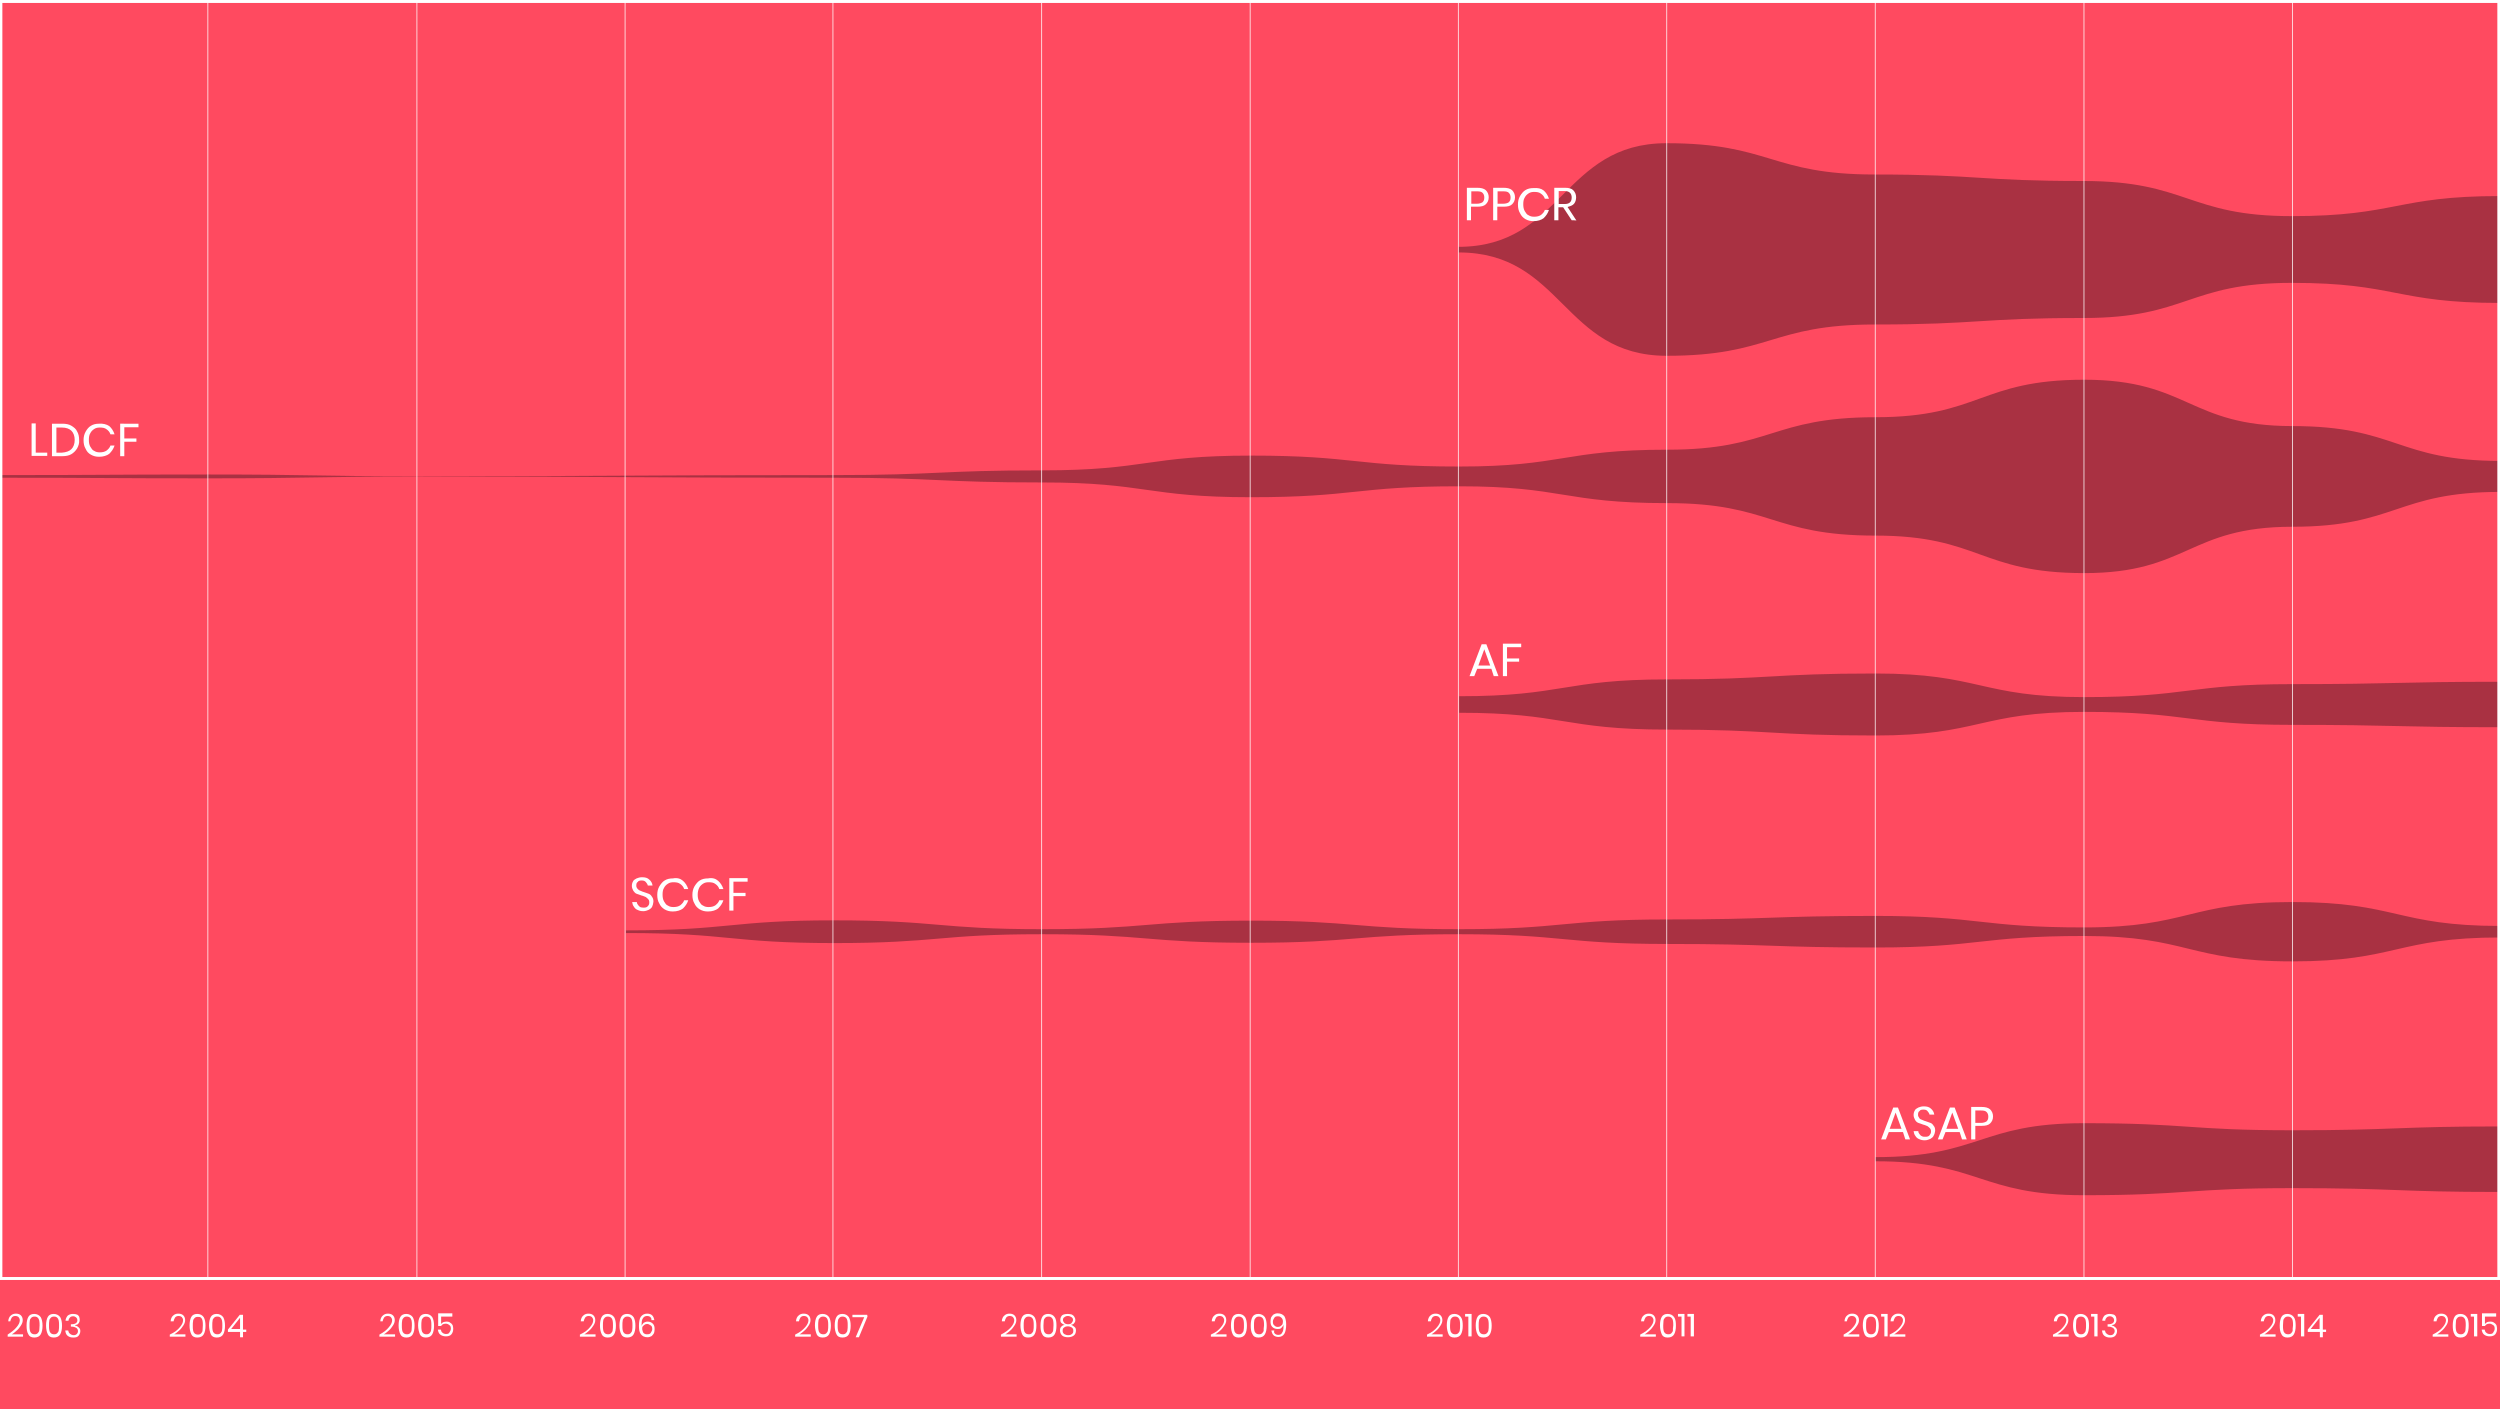 <?xml version="1.0" encoding="utf-8"?>
<!-- Generator: Adobe Illustrator 22.1.0, SVG Export Plug-In . SVG Version: 6.00 Build 0)  -->
<svg version="1.1" id="Livello_1" xmlns="http://www.w3.org/2000/svg" xmlns:xlink="http://www.w3.org/1999/xlink" x="0px" y="0px"
	 viewBox="0 0 846.7 477.2" style="enable-background:new 0 0 846.7 477.2;" xml:space="preserve">
<style type="text/css">
	.st0{fill:#FF4A60;}
	.st1{enable-background:new    ;}
	.st2{fill:#FFFFFF;}
	.st3{fill:#A93142;}
	.st4{fill:none;stroke:#FFFFFF;stroke-width:0.5;}
	.st5{fill:none;stroke:#FFFFFF;stroke-width:0.25;}
</style>
<rect x="-0.2" y="0" class="st0" width="847" height="477.2"/>
<g>
	<g class="st1">
		<path class="st2" d="M5.6,449.5c0.7-0.8,1.1-1.6,1.1-2.3c0-0.5-0.1-0.7-0.4-1.1c-0.2-0.2-0.6-0.4-1.1-0.4c-0.5,0-0.8,0.1-1.2,0.5
			c-0.2,0.4-0.4,0.7-0.5,1.3H2.8c0-0.8,0.4-1.6,0.8-1.9c0.5-0.5,1.1-0.7,1.8-0.7s1.3,0.2,1.7,0.6s0.6,1,0.6,1.6s-0.2,1.2-0.6,1.8
			c-0.4,0.6-0.8,1.2-1.4,1.7c-0.6,0.5-1.1,1-1.7,1.3h3.8v0.8H2.6V452C3.8,451.2,4.9,450.4,5.6,449.5z"/>
		<path class="st2" d="M9,448.9c0-1.2,0.2-2.2,0.6-2.9c0.4-0.7,1.1-1,2-1s1.7,0.4,2.2,1.1c0.4,0.7,0.6,1.7,0.6,2.9
			c0,1.2-0.2,2.2-0.6,2.9c-0.4,0.7-1.1,1.1-2.2,1.1c-1,0-1.7-0.4-2-1.1C9.1,451.1,9,450.1,9,448.9z M13.4,448.9c0-0.6,0-1.1-0.1-1.6
			c-0.1-0.4-0.2-0.7-0.5-1s-0.6-0.4-1.1-0.4c-0.5,0-0.8,0.1-1.1,0.4s-0.5,0.6-0.5,1c-0.1,0.4-0.1,1-0.1,1.6c0,0.6,0,1.2,0.1,1.6
			c0.1,0.5,0.2,0.7,0.5,1c0.2,0.2,0.6,0.4,1.1,0.4c0.5,0,0.8-0.1,1.1-0.4c0.2-0.2,0.5-0.6,0.5-1C13.3,450,13.4,449.5,13.4,448.9z"/>
		<path class="st2" d="M15.6,448.9c0-1.2,0.2-2.2,0.6-2.9c0.4-0.7,1.1-1,2-1s1.7,0.4,2.2,1.1c0.4,0.7,0.6,1.7,0.6,2.9
			c0,1.2-0.2,2.2-0.6,2.9c-0.4,0.7-1.1,1.1-2.2,1.1c-1,0-1.7-0.4-2-1.1C15.8,451.1,15.6,450.1,15.6,448.9z M20,448.9
			c0-0.6,0-1.1-0.1-1.6c-0.1-0.4-0.2-0.7-0.5-1s-0.6-0.4-1.1-0.4s-0.8,0.1-1.1,0.4s-0.5,0.6-0.5,1c-0.1,0.4-0.1,1-0.1,1.6
			c0,0.6,0,1.2,0.1,1.6c0.1,0.5,0.2,0.7,0.5,1c0.2,0.2,0.6,0.4,1.1,0.4s0.8-0.1,1.1-0.4c0.2-0.2,0.5-0.6,0.5-1
			C20,450,20,449.5,20,448.9z"/>
		<path class="st2" d="M26,445.2c0.4,0.1,0.6,0.4,0.8,0.7c0.1,0.4,0.2,0.6,0.2,1.1c0,0.5-0.1,0.8-0.4,1.2c-0.2,0.4-0.7,0.5-1.2,0.6
			v0.1c0.6,0.1,1,0.4,1.3,0.7c0.4,0.4,0.5,0.7,0.5,1.2c0,0.6-0.2,1.1-0.6,1.6c-0.4,0.5-1,0.6-1.8,0.6c-0.8,0-1.4-0.2-1.9-0.6
			s-0.7-1-0.8-1.8h1c0.1,0.5,0.2,0.8,0.6,1.1c0.2,0.2,0.7,0.5,1.2,0.5s0.8-0.1,1.1-0.4s0.4-0.6,0.4-1c0-0.5-0.2-0.8-0.6-1.1
			c-0.4-0.2-0.8-0.4-1.6-0.4H24v-0.8h0.2c1.3,0,2-0.5,2-1.3c0-0.4-0.1-0.7-0.4-1c-0.2-0.2-0.6-0.4-1-0.4c-0.5,0-0.8,0.1-1.1,0.4
			c-0.2,0.2-0.5,0.6-0.5,1.1h-1c0-0.7,0.4-1.3,0.7-1.7c0.5-0.4,1.1-0.6,1.8-0.6C25.3,445,25.8,445.1,26,445.2z"/>
	</g>
	<g class="st1">
		<path class="st2" d="M60.9,449.5c0.7-0.8,1.1-1.6,1.1-2.3c0-0.5-0.1-0.7-0.4-1.1c-0.2-0.2-0.6-0.4-1.1-0.4c-0.5,0-0.8,0.1-1.2,0.5
			c-0.2,0.4-0.4,0.7-0.5,1.3h-1c0-0.8,0.4-1.6,0.8-1.9c0.5-0.5,1.1-0.7,1.8-0.7c0.7,0,1.3,0.2,1.7,0.6c0.4,0.4,0.6,1,0.6,1.6
			s-0.2,1.2-0.6,1.8c-0.4,0.6-0.8,1.2-1.4,1.7c-0.6,0.5-1.1,1-1.7,1.3h3.8v0.8h-5.3V452C59.2,451.2,60.2,450.4,60.9,449.5z"/>
		<path class="st2" d="M64.2,448.9c0-1.2,0.2-2.2,0.6-2.9s1.1-1,2-1c1,0,1.7,0.4,2.2,1.1c0.4,0.7,0.6,1.7,0.6,2.9
			c0,1.2-0.2,2.2-0.6,2.9c-0.4,0.7-1.1,1.1-2.2,1.1c-1,0-1.7-0.4-2-1.1C64.4,451.1,64.2,450.1,64.2,448.9z M68.7,448.9
			c0-0.6,0-1.1-0.1-1.6c-0.1-0.4-0.2-0.7-0.5-1S67.5,446,67,446s-0.8,0.1-1.1,0.4s-0.5,0.6-0.5,1c-0.1,0.4-0.1,1-0.1,1.6
			c0,0.6,0,1.2,0.1,1.6c0.1,0.5,0.2,0.7,0.5,1c0.2,0.2,0.6,0.4,1.1,0.4s0.8-0.1,1.1-0.4c0.2-0.2,0.5-0.6,0.5-1
			C68.6,450,68.7,449.5,68.7,448.9z"/>
		<path class="st2" d="M70.8,448.9c0-1.2,0.2-2.2,0.6-2.9c0.4-0.7,1.1-1,2-1s1.7,0.4,2.2,1.1c0.4,0.7,0.6,1.7,0.6,2.9
			c0,1.2-0.2,2.2-0.6,2.9c-0.4,0.7-1.1,1.1-2.2,1.1c-1,0-1.7-0.4-2-1.1C71.1,451.1,70.8,450.1,70.8,448.9z M75.3,448.9
			c0-0.6,0-1.1-0.1-1.6c-0.1-0.4-0.2-0.7-0.5-1s-0.6-0.4-1.1-0.4s-0.8,0.1-1.1,0.4s-0.5,0.6-0.5,1c-0.1,0.4-0.1,1-0.1,1.6
			c0,0.6,0,1.2,0.1,1.6c0.1,0.5,0.2,0.7,0.5,1c0.2,0.2,0.6,0.4,1.1,0.4s0.8-0.1,1.1-0.4c0.2-0.2,0.5-0.6,0.5-1
			C75.3,450,75.3,449.5,75.3,448.9z"/>
		<path class="st2" d="M77.2,451v-0.7l4-5h1.1v5h1.1v0.8h-1.1v1.8h-1v-1.8h-4.1V451z M81.3,446.3l-3,3.8h3V446.3z"/>
	</g>
	<g class="st1">
		<path class="st2" d="M131.7,449.5c0.7-0.8,1.1-1.6,1.1-2.3c0-0.5-0.1-0.7-0.4-1.1c-0.2-0.2-0.6-0.4-1.1-0.4s-0.8,0.1-1.2,0.5
			c-0.2,0.4-0.4,0.7-0.5,1.3h-0.8c0-0.8,0.4-1.6,0.8-1.9c0.5-0.5,1.1-0.7,1.8-0.7c0.7,0,1.3,0.2,1.7,0.6c0.4,0.4,0.6,1,0.6,1.6
			s-0.2,1.2-0.6,1.8c-0.4,0.6-0.8,1.2-1.4,1.7c-0.6,0.5-1.1,1-1.7,1.3h3.8v0.8h-5.3V452C130,451.2,131,450.4,131.7,449.5z"/>
		<path class="st2" d="M135,448.9c0-1.2,0.2-2.2,0.6-2.9s1.1-1,2-1s1.7,0.4,2.2,1.1c0.4,0.7,0.6,1.7,0.6,2.9c0,1.2-0.2,2.2-0.6,2.9
			c-0.4,0.7-1.1,1.1-2.2,1.1c-1,0-1.7-0.4-2-1.1C135.2,451.1,135,450.1,135,448.9z M139.5,448.9c0-0.6,0-1.1-0.1-1.6
			c-0.1-0.4-0.2-0.7-0.5-1c-0.2-0.2-0.6-0.4-1.1-0.4s-0.8,0.1-1.1,0.4c-0.2,0.2-0.5,0.6-0.5,1c-0.1,0.4-0.1,1-0.1,1.6
			c0,0.6,0,1.2,0.1,1.6c0.1,0.5,0.2,0.7,0.5,1c0.2,0.2,0.6,0.4,1.1,0.4s0.8-0.1,1.1-0.4c0.2-0.2,0.5-0.6,0.5-1
			C139.4,450,139.5,449.5,139.5,448.9z"/>
		<path class="st2" d="M141.6,448.9c0-1.2,0.2-2.2,0.6-2.9c0.4-0.7,1.1-1,2-1c1,0,1.7,0.4,2.2,1.1c0.4,0.7,0.6,1.7,0.6,2.9
			c0,1.2-0.2,2.2-0.6,2.9c-0.4,0.7-1.1,1.1-2.2,1.1c-1,0-1.7-0.4-2-1.1C141.9,451.1,141.6,450.1,141.6,448.9z M146.1,448.9
			c0-0.6,0-1.1-0.1-1.6c-0.1-0.4-0.2-0.7-0.5-1c-0.2-0.2-0.6-0.4-1.1-0.4c-0.5,0-0.8,0.1-1.1,0.4s-0.5,0.6-0.5,1
			c-0.1,0.4-0.1,1-0.1,1.6c0,0.6,0,1.2,0.1,1.6c0.1,0.5,0.2,0.7,0.5,1c0.2,0.2,0.6,0.4,1.1,0.4c0.5,0,0.8-0.1,1.1-0.4
			c0.2-0.2,0.5-0.6,0.5-1C146.1,450,146.1,449.5,146.1,448.9z"/>
		<path class="st2" d="M153.4,445.9h-4v2.5c0.1-0.2,0.5-0.5,0.7-0.6c0.4-0.1,0.7-0.2,1.1-0.2c0.6,0,1,0.1,1.3,0.4
			c0.4,0.2,0.6,0.5,0.8,0.8c0.1,0.4,0.2,0.8,0.2,1.2c0,0.8-0.2,1.4-0.6,1.9c-0.4,0.5-1.1,0.7-1.9,0.7c-0.7,0-1.4-0.2-1.9-0.6
			c-0.5-0.4-0.7-1-0.8-1.7h1c0.1,0.5,0.2,0.8,0.6,1.1c0.2,0.2,0.7,0.4,1.1,0.4c0.6,0,1-0.1,1.2-0.5s0.5-0.7,0.5-1.3
			c0-0.5-0.1-1-0.5-1.2c-0.2-0.2-0.7-0.5-1.2-0.5c-0.4,0-0.7,0.1-1,0.2c-0.2,0.1-0.5,0.4-0.6,0.6h-1v-4.3h4.8v1.1H153.4z"/>
	</g>
	<g class="st1">
		<path class="st2" d="M199.8,449.5c0.7-0.8,1.1-1.6,1.1-2.3c0-0.5-0.1-0.7-0.4-1.1c-0.2-0.2-0.6-0.4-1.1-0.4s-0.8,0.1-1.2,0.5
			c-0.2,0.4-0.4,0.7-0.5,1.3h-1c0-0.8,0.4-1.6,0.8-1.9c0.5-0.5,1.1-0.7,1.8-0.7c0.7,0,1.3,0.2,1.7,0.6c0.4,0.4,0.6,1,0.6,1.6
			s-0.2,1.2-0.6,1.8c-0.4,0.6-0.8,1.2-1.4,1.7c-0.6,0.5-1.1,1-1.7,1.3h3.8v0.8h-5.3V452C198.1,451.2,199.1,450.4,199.8,449.5z"/>
		<path class="st2" d="M203.2,448.9c0-1.2,0.2-2.2,0.6-2.9s1.1-1,2-1s1.7,0.4,2.2,1.1c0.4,0.7,0.6,1.7,0.6,2.9
			c0,1.2-0.2,2.2-0.6,2.9c-0.4,0.7-1.1,1.1-2.2,1.1c-1,0-1.7-0.4-2-1.1C203.4,451.1,203.2,450.1,203.2,448.9z M207.6,448.9
			c0-0.6,0-1.1-0.1-1.6c-0.1-0.4-0.2-0.7-0.5-1c-0.2-0.2-0.6-0.4-1.1-0.4s-0.8,0.1-1.1,0.4c-0.2,0.2-0.5,0.6-0.5,1
			c-0.1,0.4-0.1,1-0.1,1.6c0,0.6,0,1.2,0.1,1.6c0.1,0.5,0.2,0.7,0.5,1c0.2,0.2,0.6,0.4,1.1,0.4s0.8-0.1,1.1-0.4
			c0.2-0.2,0.5-0.6,0.5-1C207.6,450,207.6,449.5,207.6,448.9z"/>
		<path class="st2" d="M209.8,448.9c0-1.2,0.2-2.2,0.6-2.9c0.4-0.7,1.1-1,2-1c1,0,1.7,0.4,2.2,1.1c0.4,0.7,0.6,1.7,0.6,2.9
			c0,1.2-0.2,2.2-0.6,2.9c-0.4,0.7-1.1,1.1-2.2,1.1c-1,0-1.7-0.4-2-1.1C210,451.1,209.8,450.1,209.8,448.9z M214.2,448.9
			c0-0.6,0-1.1-0.1-1.6c-0.1-0.4-0.2-0.7-0.5-1c-0.2-0.2-0.6-0.4-1.1-0.4c-0.5,0-0.8,0.1-1.1,0.4s-0.5,0.6-0.5,1
			c-0.1,0.4-0.1,1-0.1,1.6c0,0.6,0,1.2,0.1,1.6c0.1,0.5,0.2,0.7,0.5,1c0.2,0.2,0.6,0.4,1.1,0.4c0.5,0,0.8-0.1,1.1-0.4
			c0.2-0.2,0.5-0.6,0.5-1C214.2,450,214.2,449.5,214.2,448.9z"/>
		<path class="st2" d="M220.3,446.1c-0.2-0.2-0.6-0.4-1.1-0.4c-0.6,0-1.1,0.2-1.4,0.7c-0.4,0.5-0.5,1.2-0.5,2.3v0.4
			c0.1-0.5,0.4-0.7,0.7-1.1c0.4-0.2,0.8-0.4,1.3-0.4c0.7,0,1.3,0.2,1.8,0.7c0.5,0.5,0.6,1.1,0.6,1.9c0,0.5-0.1,1-0.2,1.3
			c-0.2,0.4-0.5,0.7-0.8,1c-0.4,0.2-0.8,0.4-1.4,0.4c-1.1,0-1.8-0.4-2.3-1.1c-0.5-0.7-0.6-1.6-0.6-2.8c0-1.3,0.2-2.4,0.6-3
			c0.5-0.7,1.2-1.1,2.2-1.1c0.7,0,1.3,0.2,1.7,0.6s0.6,1,0.7,1.6h-1C220.7,446.8,220.6,446.4,220.3,446.1z M217.9,451.4
			c0.4,0.4,0.7,0.5,1.3,0.5c0.5,0,1-0.1,1.2-0.5s0.5-0.7,0.5-1.2c0-0.6-0.1-1.1-0.5-1.3c-0.4-0.2-0.7-0.5-1.2-0.5
			c-0.4,0-0.6,0.1-0.8,0.2c-0.2,0.1-0.5,0.4-0.7,0.6c-0.2,0.2-0.2,0.6-0.2,1C217.6,450.6,217.7,451.1,217.9,451.4z"/>
	</g>
	<g class="st1">
		<path class="st2" d="M272.7,449.5c0.7-0.8,1.1-1.6,1.1-2.3c0-0.5-0.1-0.7-0.4-1.1c-0.2-0.2-0.6-0.4-1.1-0.4
			c-0.5,0-0.8,0.1-1.2,0.5c-0.2,0.4-0.4,0.7-0.5,1.3h-1c0-0.8,0.4-1.6,0.8-1.9c0.5-0.5,1.1-0.7,1.8-0.7s1.3,0.2,1.7,0.6
			s0.6,1,0.6,1.6s-0.2,1.2-0.6,1.8c-0.4,0.6-0.8,1.2-1.4,1.7c-0.6,0.5-1.1,1-1.7,1.3h3.8v0.8h-5.3V452
			C271,451.2,271.9,450.4,272.7,449.5z"/>
		<path class="st2" d="M276,448.9c0-1.2,0.2-2.2,0.6-2.9s1.1-1,2-1c1,0,1.7,0.4,2.2,1.1c0.4,0.7,0.6,1.7,0.6,2.9
			c0,1.2-0.2,2.2-0.6,2.9c-0.4,0.7-1.1,1.1-2.2,1.1c-1,0-1.7-0.4-2-1.1C276.3,451.1,276,450.1,276,448.9z M280.5,448.9
			c0-0.6,0-1.1-0.1-1.6c-0.1-0.4-0.2-0.7-0.5-1c-0.2-0.2-0.6-0.4-1.1-0.4c-0.5,0-0.8,0.1-1.1,0.4s-0.5,0.6-0.5,1
			c-0.1,0.4-0.1,1-0.1,1.6c0,0.6,0,1.2,0.1,1.6c0.1,0.5,0.2,0.7,0.5,1c0.2,0.2,0.6,0.4,1.1,0.4c0.5,0,0.8-0.1,1.1-0.4
			c0.2-0.2,0.5-0.6,0.5-1C280.5,450,280.5,449.5,280.5,448.9z"/>
		<path class="st2" d="M282.7,448.9c0-1.2,0.2-2.2,0.6-2.9s1.1-1,2-1c1,0,1.7,0.4,2.2,1.1c0.4,0.7,0.6,1.7,0.6,2.9
			c0,1.2-0.2,2.2-0.6,2.9c-0.4,0.7-1.1,1.1-2.2,1.1c-1,0-1.7-0.4-2-1.1C282.9,451.1,282.7,450.1,282.7,448.9z M287.1,448.9
			c0-0.6,0-1.1-0.1-1.6c-0.1-0.4-0.2-0.7-0.5-1c-0.2-0.2-0.6-0.4-1.1-0.4s-0.8,0.1-1.1,0.4c-0.2,0.2-0.5,0.6-0.5,1
			c-0.1,0.4-0.1,1-0.1,1.6c0,0.6,0,1.2,0.1,1.6c0.1,0.5,0.2,0.7,0.5,1c0.2,0.2,0.6,0.4,1.1,0.4s0.8-0.1,1.1-0.4
			c0.2-0.2,0.5-0.6,0.5-1C287.1,450,287.1,449.5,287.1,448.9z"/>
		<path class="st2" d="M293.8,445.9l-2.9,7h-1.1l2.9-6.8h-4v-0.8h5L293.8,445.9L293.8,445.9z"/>
	</g>
	<g class="st1">
		<path class="st2" d="M342.4,449.5c0.7-0.8,1.1-1.6,1.1-2.3c0-0.5-0.1-0.7-0.4-1.1c-0.2-0.2-0.6-0.4-1.1-0.4
			c-0.5,0-0.8,0.1-1.2,0.5c-0.2,0.4-0.4,0.7-0.5,1.3h-1c0-0.8,0.4-1.6,0.8-1.9c0.5-0.5,1.1-0.7,1.8-0.7s1.3,0.2,1.7,0.6
			s0.6,1,0.6,1.6s-0.2,1.2-0.6,1.8c-0.4,0.6-0.8,1.2-1.4,1.7c-0.6,0.5-1.1,1-1.7,1.3h3.8v0.8h-5.3V452
			C340.6,451.2,341.6,450.4,342.4,449.5z"/>
		<path class="st2" d="M345.6,448.9c0-1.2,0.2-2.2,0.6-2.9s1.1-1,2-1s1.7,0.4,2.2,1.1c0.4,0.7,0.6,1.7,0.6,2.9
			c0,1.2-0.2,2.2-0.6,2.9c-0.4,0.7-1.1,1.1-2.2,1.1s-1.7-0.4-2-1.1C345.9,451.2,345.6,450.1,345.6,448.9z M350.1,448.9
			c0-0.6,0-1.1-0.1-1.6c-0.1-0.4-0.2-0.7-0.5-1c-0.2-0.2-0.6-0.4-1.1-0.4c-0.5,0-0.8,0.1-1.1,0.4c-0.2,0.2-0.5,0.6-0.5,1
			c-0.1,0.4-0.1,1-0.1,1.6c0,0.6,0,1.2,0.1,1.6c0.1,0.5,0.2,0.7,0.5,1c0.2,0.2,0.6,0.4,1.1,0.4c0.5,0,0.8-0.1,1.1-0.4
			c0.2-0.2,0.5-0.6,0.5-1C350.1,450,350.1,449.5,350.1,448.9z"/>
		<path class="st2" d="M352.4,448.9c0-1.2,0.2-2.2,0.6-2.9s1.1-1,2-1c1,0,1.7,0.4,2.2,1.1c0.5,0.7,0.6,1.7,0.6,2.9
			c0,1.2-0.2,2.2-0.6,2.9c-0.4,0.7-1.1,1.1-2.2,1.1c-1,0-1.7-0.4-2-1.1C352.5,451.1,352.4,450.1,352.4,448.9z M356.8,448.9
			c0-0.6,0-1.1-0.1-1.6c-0.1-0.5-0.2-0.7-0.5-1s-0.6-0.4-1.1-0.4c-0.5,0-0.8,0.1-1.1,0.4c-0.2,0.2-0.5,0.6-0.5,1s-0.1,1-0.1,1.6
			c0,0.6,0,1.2,0.1,1.6c0.1,0.5,0.2,0.7,0.5,1c0.2,0.2,0.6,0.4,1.1,0.4c0.5,0,0.8-0.1,1.1-0.4c0.2-0.2,0.5-0.6,0.5-1
			C356.7,450,356.8,449.5,356.8,448.9z"/>
		<path class="st2" d="M359.4,445.9c0.2-0.4,0.5-0.6,0.8-0.7c0.4-0.1,0.8-0.2,1.4-0.2c0.6,0,1,0.1,1.4,0.2c0.4,0.2,0.7,0.5,0.8,0.7
			c0.1,0.2,0.4,0.6,0.4,1.1c0,0.5-0.1,0.8-0.4,1.1c-0.2,0.4-0.6,0.5-1.1,0.6c0.5,0.1,0.8,0.4,1.2,0.7s0.5,0.7,0.5,1.2
			c0,0.7-0.2,1.3-0.7,1.7c-0.5,0.4-1.2,0.6-2,0.6s-1.6-0.2-2-0.6s-0.7-1-0.7-1.7c0-0.5,0.1-1,0.4-1.2c0.2-0.4,0.7-0.6,1.2-0.7
			c-0.5-0.1-0.8-0.4-1.1-0.6s-0.4-0.7-0.4-1.1C359.1,446.5,359.2,446.3,359.4,445.9z M360.4,451.8c0.4,0.2,0.8,0.4,1.3,0.4
			c0.6,0,1-0.1,1.3-0.4c0.4-0.2,0.5-0.6,0.5-1.1c0-0.5-0.1-0.8-0.5-1.1c-0.4-0.2-0.8-0.4-1.3-0.4c-0.5,0-1,0.1-1.3,0.4
			c-0.4,0.2-0.5,0.6-0.5,1.1C359.9,451.2,360,451.4,360.4,451.8z M360.5,448.1c0.2,0.2,0.7,0.4,1.2,0.4c0.5,0,1-0.1,1.2-0.4
			s0.5-0.6,0.5-1c0-0.5-0.1-0.7-0.5-1c-0.4-0.2-0.7-0.4-1.2-0.4c-0.5,0-0.8,0.1-1.2,0.4c-0.4,0.2-0.5,0.6-0.5,1
			S360.3,447.8,360.5,448.1z"/>
	</g>
	<g class="st1">
		<path class="st2" d="M413.5,449.5c0.7-0.8,1.1-1.6,1.1-2.3c0-0.5-0.1-0.7-0.4-1.1c-0.2-0.2-0.6-0.4-1.1-0.4
			c-0.5,0-0.8,0.1-1.2,0.5c-0.2,0.4-0.4,0.7-0.5,1.3h-1c0-0.8,0.4-1.6,0.8-1.9c0.5-0.5,1.1-0.7,1.8-0.7c0.7,0,1.3,0.2,1.7,0.6
			s0.6,1,0.6,1.6s-0.2,1.2-0.6,1.8c-0.4,0.6-0.8,1.2-1.4,1.7c-0.6,0.5-1.1,1-1.7,1.3h3.8v0.8h-5.3V452
			C411.9,451.2,412.8,450.4,413.5,449.5z"/>
		<path class="st2" d="M416.9,448.9c0-1.2,0.2-2.2,0.6-2.9s1.1-1,2-1c1,0,1.7,0.4,2.2,1.1c0.4,0.7,0.6,1.7,0.6,2.9
			c0,1.2-0.2,2.2-0.6,2.9c-0.4,0.7-1.1,1.1-2.2,1.1c-1,0-1.7-0.4-2-1.1C417.1,451.1,416.9,450.1,416.9,448.9z M421.3,448.9
			c0-0.6,0-1.1-0.1-1.6c-0.1-0.4-0.2-0.7-0.5-1c-0.2-0.2-0.6-0.4-1.1-0.4c-0.5,0-0.8,0.1-1.1,0.4c-0.2,0.2-0.5,0.6-0.5,1
			c-0.1,0.4-0.1,1-0.1,1.6c0,0.6,0,1.2,0.1,1.6c0.1,0.5,0.2,0.7,0.5,1c0.2,0.2,0.6,0.4,1.1,0.4c0.5,0,0.8-0.1,1.1-0.4
			c0.2-0.2,0.5-0.6,0.5-1C421.3,450,421.3,449.5,421.3,448.9z"/>
		<path class="st2" d="M423.6,448.9c0-1.2,0.2-2.2,0.6-2.9s1.1-1,2-1s1.7,0.4,2.2,1.1c0.4,0.7,0.6,1.7,0.6,2.9
			c0,1.2-0.2,2.2-0.6,2.9c-0.4,0.7-1.1,1.1-2.2,1.1c-1.1,0-1.7-0.4-2-1.1C423.7,451.1,423.6,450.1,423.6,448.9z M428.1,448.9
			c0-0.6,0-1.1-0.1-1.6c-0.1-0.4-0.2-0.7-0.5-1c-0.2-0.2-0.6-0.4-1.1-0.4c-0.5,0-0.8,0.1-1.1,0.4c-0.2,0.2-0.5,0.6-0.5,1
			c-0.1,0.4-0.1,1-0.1,1.6c0,0.6,0,1.2,0.1,1.6c0.1,0.5,0.2,0.7,0.5,1c0.2,0.2,0.6,0.4,1.1,0.4c0.5,0,0.8-0.1,1.1-0.4
			c0.2-0.2,0.5-0.6,0.5-1C427.9,450,428.1,449.5,428.1,448.9z"/>
		<path class="st2" d="M431.8,451.7c0.2,0.2,0.6,0.4,1.1,0.4c0.6,0,1.1-0.2,1.3-0.7c0.4-0.5,0.5-1.2,0.5-2.3c0-0.2,0-0.4,0-0.5
			c-0.1,0.5-0.4,0.7-0.7,1.1s-0.8,0.4-1.3,0.4c-0.7,0-1.3-0.2-1.8-0.7c-0.5-0.5-0.6-1.1-0.6-1.9c0-0.5,0.1-1,0.2-1.3
			c0.2-0.4,0.5-0.7,0.8-1c0.4-0.2,0.8-0.4,1.4-0.4c1.1,0,1.8,0.4,2.3,1c0.4,0.7,0.6,1.6,0.6,2.8c0,1.3-0.2,2.4-0.6,3.1
			s-1.1,1.1-2,1.1c-0.7,0-1.3-0.2-1.7-0.6s-0.6-1-0.7-1.6h1C431.4,451.1,431.5,451.4,431.8,451.7z M434.1,446.4
			c-0.4-0.4-0.7-0.6-1.3-0.6c-0.5,0-1,0.1-1.2,0.5s-0.5,0.7-0.5,1.3c0,0.6,0.1,1,0.5,1.3c0.4,0.4,0.7,0.5,1.2,0.5
			c0.4,0,0.6-0.1,0.8-0.2s0.5-0.4,0.7-0.6c0.1-0.2,0.2-0.6,0.2-1C434.5,447.1,434.4,446.8,434.1,446.4z"/>
	</g>
	<g class="st1">
		<path class="st2" d="M486.7,449.5c0.7-0.8,1.1-1.6,1.1-2.3c0-0.5-0.1-0.7-0.4-1.1c-0.2-0.2-0.6-0.4-1.1-0.4
			c-0.5,0-0.8,0.1-1.2,0.5c-0.2,0.4-0.4,0.7-0.5,1.3h-1c0-0.8,0.4-1.6,0.8-1.9c0.5-0.5,1.1-0.7,1.8-0.7c0.7,0,1.3,0.2,1.7,0.6
			s0.6,1,0.6,1.6s-0.2,1.2-0.6,1.8c-0.4,0.6-0.8,1.2-1.4,1.7c-0.6,0.5-1.1,1-1.7,1.3h3.8v0.8h-5.3V452
			C485,451.2,486,450.4,486.7,449.5z"/>
		<path class="st2" d="M490,448.9c0-1.2,0.2-2.2,0.6-2.9s1.1-1,2-1s1.7,0.4,2.2,1.1s0.6,1.7,0.6,2.9c0,1.2-0.2,2.2-0.6,2.9
			c-0.4,0.7-1.1,1.1-2.2,1.1c-1.1,0-1.7-0.4-2-1.1C490.3,451.2,490,450.1,490,448.9z M494.5,448.9c0-0.6,0-1.1-0.1-1.6
			c-0.1-0.5-0.2-0.7-0.5-1s-0.6-0.4-1.1-0.4c-0.5,0-0.8,0.1-1.1,0.4c-0.2,0.2-0.5,0.6-0.5,1s-0.1,1-0.1,1.6c0,0.6,0,1.2,0.1,1.6
			c0.1,0.5,0.2,0.7,0.5,1c0.2,0.2,0.6,0.4,1.1,0.4c0.5,0,0.8-0.1,1.1-0.4c0.2-0.2,0.5-0.6,0.5-1C494.5,450,494.5,449.5,494.5,448.9z
			"/>
		<path class="st2" d="M496.2,446v-1h2.2v7.6h-1.1v-6.7h-1.1V446z"/>
		<path class="st2" d="M499.8,448.9c0-1.2,0.2-2.2,0.6-2.9s1.1-1,2-1s1.7,0.4,2.2,1.1c0.4,0.7,0.6,1.7,0.6,2.9
			c0,1.2-0.2,2.2-0.6,2.9c-0.4,0.7-1.1,1.1-2.2,1.1c-1.1,0-1.7-0.4-2-1.1C500,451.2,499.8,450.1,499.8,448.9z M504.2,448.9
			c0-0.6,0-1.1-0.1-1.6c-0.1-0.4-0.2-0.7-0.5-1c-0.2-0.2-0.6-0.4-1.1-0.4s-0.8,0.1-1.1,0.4c-0.2,0.2-0.5,0.6-0.5,1
			c-0.1,0.4-0.1,1-0.1,1.6c0,0.6,0,1.2,0.1,1.6c0.1,0.5,0.2,0.7,0.5,1c0.2,0.2,0.6,0.4,1.1,0.4s0.8-0.1,1.1-0.4
			c0.2-0.2,0.5-0.6,0.5-1C504.2,450,504.2,449.5,504.2,448.9z"/>
	</g>
	<g class="st1">
		<path class="st2" d="M558.9,449.5c0.7-0.8,1.1-1.6,1.1-2.3c0-0.5-0.1-0.7-0.4-1.1c-0.2-0.2-0.6-0.4-1.1-0.4
			c-0.5,0-0.8,0.1-1.2,0.5c-0.2,0.4-0.4,0.7-0.5,1.3h-1c0-0.8,0.4-1.6,0.8-1.9c0.5-0.5,1.1-0.7,1.8-0.7s1.3,0.2,1.7,0.6
			c0.4,0.4,0.6,1,0.6,1.6s-0.2,1.2-0.6,1.8c-0.4,0.6-0.8,1.2-1.4,1.7c-0.6,0.5-1.1,1-1.7,1.3h3.8v0.8h-5.3V452
			C557.1,451.2,558.1,450.4,558.9,449.5z"/>
		<path class="st2" d="M562.2,448.9c0-1.2,0.2-2.2,0.6-2.9s1.1-1,2-1c1,0,1.7,0.4,2.2,1.1c0.5,0.7,0.6,1.7,0.6,2.9
			c0,1.2-0.2,2.2-0.6,2.9c-0.4,0.7-1.1,1.1-2.2,1.1s-1.7-0.4-2-1.1C562.5,451.2,562.2,450.1,562.2,448.9z M566.7,448.9
			c0-0.6,0-1.1-0.1-1.6c-0.1-0.5-0.2-0.7-0.5-1c-0.2-0.2-0.6-0.4-1.1-0.4s-0.8,0.1-1.1,0.4c-0.2,0.2-0.5,0.6-0.5,1s-0.1,1-0.1,1.6
			c0,0.6,0,1.2,0.1,1.6c0.1,0.5,0.2,0.7,0.5,1c0.2,0.2,0.6,0.4,1.1,0.4s0.8-0.1,1.1-0.4c0.2-0.2,0.5-0.6,0.5-1
			C566.5,450,566.7,449.5,566.7,448.9z"/>
		<path class="st2" d="M568.3,446v-1h2.2v7.6h-1v-6.7h-1.2V446z"/>
		<path class="st2" d="M571.5,446v-1h2.2v7.6h-1.1v-6.7h-1.1V446z"/>
	</g>
	<g class="st1">
		<path class="st2" d="M627.6,449.5c0.7-0.8,1.1-1.6,1.1-2.3c0-0.5-0.1-0.7-0.4-1.1c-0.2-0.2-0.6-0.4-1.1-0.4
			c-0.5,0-0.8,0.1-1.2,0.5c-0.2,0.4-0.4,0.7-0.5,1.3h-0.8c0-0.8,0.4-1.6,0.8-1.9c0.5-0.5,1.1-0.7,1.8-0.7s1.3,0.2,1.7,0.6
			c0.4,0.4,0.6,1,0.6,1.6s-0.2,1.2-0.6,1.8c-0.4,0.6-0.8,1.2-1.4,1.7c-0.6,0.5-1.1,1-1.7,1.3h3.8v0.8h-5.3V452
			C625.9,451.2,626.9,450.4,627.6,449.5z"/>
		<path class="st2" d="M630.9,448.9c0-1.2,0.2-2.2,0.6-2.9s1.1-1,2-1c1,0,1.7,0.4,2.2,1.1c0.4,0.7,0.6,1.7,0.6,2.9
			c0,1.2-0.2,2.2-0.6,2.9c-0.4,0.7-1.1,1.1-2.2,1.1s-1.7-0.4-2-1.1C631.2,451.2,630.9,450.1,630.9,448.9z M635.4,448.9
			c0-0.6,0-1.1-0.1-1.6c-0.1-0.4-0.2-0.7-0.5-1c-0.2-0.2-0.6-0.4-1.1-0.4s-0.8,0.1-1.1,0.4s-0.5,0.6-0.5,1c-0.1,0.4-0.1,1-0.1,1.6
			c0,0.6,0,1.2,0.1,1.6c0.1,0.5,0.2,0.7,0.5,1c0.2,0.2,0.6,0.4,1.1,0.4s0.8-0.1,1.1-0.4c0.2-0.2,0.5-0.6,0.5-1
			C635.3,450,635.4,449.5,635.4,448.9z"/>
		<path class="st2" d="M637.1,446v-1h2.2v7.6h-1.1v-6.7h-1.1V446z"/>
		<path class="st2" d="M643.4,449.5c0.7-0.8,1.1-1.6,1.1-2.3c0-0.5-0.1-0.7-0.4-1.1c-0.2-0.2-0.6-0.4-1.1-0.4s-0.8,0.1-1.2,0.5
			c-0.2,0.4-0.4,0.7-0.5,1.3h-1c0-0.8,0.4-1.6,0.8-1.9c0.5-0.5,1.1-0.7,1.8-0.7s1.3,0.2,1.7,0.6c0.4,0.4,0.6,1,0.6,1.6
			s-0.2,1.2-0.6,1.8c-0.4,0.6-0.8,1.2-1.4,1.7c-0.6,0.5-1.1,1-1.7,1.3h3.8v0.8h-5.3V452C641.7,451.2,642.7,450.4,643.4,449.5z"/>
	</g>
	<g class="st1">
		<path class="st2" d="M698.7,449.5c0.7-0.8,1.1-1.6,1.1-2.3c0-0.5-0.1-0.7-0.4-1.1c-0.2-0.2-0.6-0.4-1.1-0.4s-0.8,0.1-1.2,0.5
			c-0.2,0.4-0.4,0.7-0.5,1.3h-1c0-0.8,0.4-1.6,0.8-1.9c0.5-0.5,1.1-0.7,1.8-0.7s1.3,0.2,1.7,0.6c0.4,0.4,0.6,1,0.6,1.6
			s-0.2,1.2-0.6,1.8c-0.4,0.6-0.8,1.2-1.4,1.7c-0.6,0.5-1.1,1-1.7,1.3h3.8v0.8h-5.3V452C697,451.2,698,450.4,698.7,449.5z"/>
		<path class="st2" d="M702.1,448.9c0-1.2,0.2-2.2,0.6-2.9s1.1-1,2-1s1.7,0.4,2.2,1.1c0.5,0.7,0.6,1.7,0.6,2.9
			c0,1.2-0.2,2.2-0.6,2.9c-0.4,0.7-1.1,1.1-2.2,1.1c-1,0-1.7-0.4-2-1.1C702.3,451.1,702.1,450.1,702.1,448.9z M706.5,448.9
			c0-0.6,0-1.1-0.1-1.6c-0.1-0.5-0.2-0.7-0.5-1c-0.2-0.2-0.6-0.4-1.1-0.4c-0.5,0-0.8,0.1-1.1,0.4c-0.2,0.2-0.5,0.6-0.5,1
			s-0.1,1-0.1,1.6c0,0.6,0,1.2,0.1,1.6c0.1,0.5,0.2,0.7,0.5,1c0.2,0.2,0.6,0.4,1.1,0.4c0.5,0,0.8-0.1,1.1-0.4c0.2-0.2,0.5-0.6,0.5-1
			C706.5,450,706.5,449.5,706.5,448.9z"/>
		<path class="st2" d="M708.2,446v-1h2.2v7.6h-1.1v-6.7h-1.1V446z"/>
		<path class="st2" d="M715.8,445.2c0.4,0.1,0.6,0.4,0.8,0.7c0.1,0.4,0.2,0.6,0.2,1.1c0,0.5-0.1,0.8-0.4,1.2
			c-0.2,0.4-0.7,0.5-1.2,0.6v0.1c0.6,0.1,1,0.4,1.3,0.7c0.4,0.4,0.5,0.7,0.5,1.2c0,0.6-0.2,1.1-0.6,1.6c-0.4,0.4-1,0.6-1.8,0.6
			c-0.8,0-1.4-0.2-1.9-0.6c-0.5-0.4-0.7-1-0.8-1.8h1c0.1,0.5,0.2,0.8,0.6,1.1c0.2,0.2,0.7,0.5,1.2,0.5c0.5,0,0.8-0.1,1.1-0.4
			c0.2-0.2,0.4-0.6,0.4-1c0-0.5-0.2-0.8-0.6-1.1c-0.4-0.2-0.8-0.4-1.6-0.4h-0.2v-0.8h0.2c1.3,0,2-0.5,2-1.3c0-0.4-0.1-0.7-0.4-1
			c-0.2-0.2-0.6-0.4-1-0.4s-0.8,0.1-1.1,0.4c-0.2,0.2-0.5,0.6-0.5,1.1h-1c0-0.7,0.4-1.3,0.7-1.7c0.5-0.4,1.1-0.6,1.8-0.6
			C714.9,445,715.4,445.1,715.8,445.2z"/>
	</g>
	<g class="st1">
		<path class="st2" d="M768.8,449.5c0.7-0.8,1.1-1.6,1.1-2.3c0-0.5-0.1-0.7-0.4-1.1c-0.2-0.2-0.6-0.4-1.1-0.4s-0.8,0.1-1.2,0.5
			c-0.2,0.4-0.4,0.7-0.5,1.3h-1c0-0.8,0.4-1.6,0.8-1.9c0.5-0.5,1.1-0.7,1.8-0.7s1.3,0.2,1.7,0.6c0.4,0.4,0.6,1,0.6,1.6
			s-0.2,1.2-0.6,1.8c-0.4,0.6-0.8,1.2-1.4,1.7c-0.6,0.5-1.1,1-1.7,1.3h3.8v0.8h-5.3V452C767.1,451.2,768,450.4,768.8,449.5z"/>
		<path class="st2" d="M772.1,448.9c0-1.2,0.2-2.2,0.6-2.9s1.1-1,2-1s1.7,0.4,2.2,1.1c0.5,0.7,0.6,1.7,0.6,2.9
			c0,1.2-0.2,2.2-0.6,2.9c-0.4,0.7-1.1,1.1-2.2,1.1c-1,0-1.7-0.4-2-1.1C772.2,451.1,772.1,450.1,772.1,448.9z M776.6,448.9
			c0-0.6,0-1.1-0.1-1.6c-0.1-0.5-0.2-0.7-0.5-1c-0.2-0.2-0.6-0.4-1.1-0.4c-0.5,0-0.8,0.1-1.1,0.4c-0.2,0.2-0.5,0.6-0.5,1
			s-0.1,1-0.1,1.6c0,0.6,0,1.2,0.1,1.6c0.1,0.5,0.2,0.7,0.5,1c0.2,0.2,0.6,0.4,1.1,0.4c0.5,0,0.8-0.1,1.1-0.4c0.2-0.2,0.5-0.6,0.5-1
			C776.4,450,776.6,449.5,776.6,448.9z"/>
		<path class="st2" d="M778.2,446v-1h2.2v7.6h-1.1v-6.7h-1.1V446z"/>
		<path class="st2" d="M781.6,451v-0.7l4-5h1.1v5h1.1v0.8h-1.1v1.8h-1v-1.8h-4.1V451z M785.6,446.3l-3,3.8h3V446.3z"/>
	</g>
	<g class="st1">
		<path class="st2" d="M827.3,449.5c0.7-0.8,1.1-1.6,1.1-2.3c0-0.5-0.1-0.7-0.4-1.1c-0.2-0.2-0.6-0.4-1.1-0.4s-0.8,0.1-1.2,0.5
			c-0.2,0.4-0.4,0.7-0.5,1.3h-1c0-0.8,0.4-1.6,0.8-1.9c0.5-0.5,1.1-0.7,1.8-0.7s1.3,0.2,1.7,0.6c0.4,0.4,0.6,1,0.6,1.6
			s-0.2,1.2-0.6,1.8c-0.4,0.6-0.8,1.2-1.4,1.7c-0.6,0.5-1.1,1-1.7,1.3h3.8v0.8h-5.3V452C825.5,451.2,826.6,450.4,827.3,449.5z"/>
		<path class="st2" d="M830.7,448.9c0-1.2,0.2-2.2,0.6-2.9s1.1-1,2-1c1,0,1.7,0.4,2.2,1.1c0.5,0.7,0.6,1.7,0.6,2.9
			c0,1.2-0.2,2.2-0.6,2.9c-0.4,0.7-1.1,1.1-2.2,1.1c-1,0-1.7-0.4-2-1.1C830.8,451.1,830.7,450.1,830.7,448.9z M835.1,448.9
			c0-0.6,0-1.1-0.1-1.6c-0.1-0.5-0.2-0.7-0.5-1s-0.6-0.4-1.1-0.4s-0.8,0.1-1.1,0.4c-0.2,0.2-0.5,0.6-0.5,1s-0.1,1-0.1,1.6
			c0,0.6,0,1.2,0.1,1.6c0.1,0.5,0.2,0.7,0.5,1c0.2,0.2,0.6,0.4,1.1,0.4s0.8-0.1,1.1-0.4c0.2-0.2,0.5-0.6,0.5-1
			C835,450,835.1,449.5,835.1,448.9z"/>
		<path class="st2" d="M836.8,446v-1h2.2v7.6h-1.1v-6.7h-1.1V446z"/>
		<path class="st2" d="M845.6,445.9h-4v2.5c0.2-0.2,0.5-0.5,0.7-0.6c0.2-0.1,0.7-0.2,1.1-0.2c0.6,0,1,0.1,1.3,0.4
			c0.4,0.2,0.6,0.5,0.8,0.8c0.1,0.4,0.2,0.8,0.2,1.2c0,0.8-0.2,1.4-0.6,1.9c-0.4,0.5-1.1,0.7-1.9,0.7c-0.7,0-1.4-0.2-1.9-0.6
			c-0.5-0.4-0.7-1-0.8-1.7h1c0.1,0.5,0.2,0.8,0.6,1.1c0.2,0.2,0.6,0.4,1.1,0.4c0.6,0,1-0.1,1.2-0.5s0.5-0.7,0.5-1.3
			c0-0.5-0.1-1-0.5-1.2s-0.7-0.5-1.2-0.5c-0.4,0-0.7,0.1-1,0.2c-0.2,0.1-0.5,0.4-0.6,0.6h-1v-4.3h4.8v1.1H845.6z"/>
	</g>
</g>
<path class="st3" d="M493.9,83.6c35.3,0,35.3-35.1,70.5-35.1s35.3,10.6,70.5,10.6c35.4,0,35.4,2.2,70.7,2.2s35.4,11.9,70.6,11.9
	c35.3,0,35.3-6.8,70.5-6.8v36.2c-35.3,0-35.3-6.8-70.5-6.8c-35.3,0-35.3,11.9-70.5,11.9c-35.4,0-35.4,2.2-70.7,2.2
	s-35.3,10.6-70.5,10.6s-35.2-35-70.5-35v-1.9L493.9,83.6L493.9,83.6z"/>
<g class="st1">
	<path class="st2" d="M498.2,70.2v4.4h-1.4v-11h3.5c1.2,0,2.2,0.2,2.9,0.8c0.6,0.6,1,1.4,1,2.4c0,1.1-0.4,1.8-1,2.4
		s-1.6,0.8-2.8,0.8h-2.2V70.2z M502.1,68.5c0.4-0.4,0.6-0.8,0.6-1.6c0-0.7-0.2-1.2-0.6-1.6c-0.4-0.4-1-0.5-1.9-0.5h-1.9V69h1.9
		C501,69,501.6,68.8,502.1,68.5z"/>
	<path class="st2" d="M507.1,70.2v4.4h-1.4v-11h3.5c1.2,0,2.2,0.2,2.9,0.8c0.6,0.6,1,1.4,1,2.4c0,1.1-0.4,1.8-1,2.4
		c-0.6,0.6-1.6,0.8-2.8,0.8h-2.2V70.2z M511,68.5c0.4-0.4,0.6-0.8,0.6-1.6c0-0.7-0.2-1.2-0.6-1.6c-0.4-0.4-1-0.5-1.9-0.5h-1.9V69
		h1.9C509.9,69,510.6,68.8,511,68.5z"/>
	<path class="st2" d="M522.8,64.5c0.8,0.7,1.4,1.6,1.8,2.8h-1.4c-0.2-0.7-0.7-1.3-1.3-1.7c-0.6-0.5-1.4-0.6-2.3-0.6
		c-0.7,0-1.3,0.1-1.9,0.5c-0.6,0.4-1,0.8-1.3,1.4c-0.4,0.6-0.5,1.4-0.5,2.3c0,0.8,0.1,1.6,0.5,2.3c0.4,0.6,0.7,1.2,1.3,1.4
		c0.6,0.4,1.2,0.5,1.9,0.5c1,0,1.7-0.2,2.3-0.6c0.6-0.5,1.1-1,1.3-1.7h1.4c-0.4,1.2-1,2-1.8,2.8c-0.8,0.6-2,1-3.4,1
		c-1.1,0-1.9-0.2-2.8-0.7c-0.8-0.5-1.4-1.1-1.8-2c-0.5-0.8-0.7-1.8-0.7-2.9s0.2-2,0.7-2.9c0.5-0.8,1.1-1.6,1.8-2
		c0.8-0.5,1.7-0.7,2.8-0.7C520.8,63.6,521.9,63.8,522.8,64.5z"/>
	<path class="st2" d="M532.3,74.6l-2.9-4.4h-1.6v4.4h-1.4v-11h3.6c1.2,0,2.2,0.2,2.8,0.8c0.6,0.6,1,1.4,1,2.4c0,0.8-0.2,1.6-0.7,2.2
		c-0.5,0.6-1.2,0.8-2.2,1.1l3,4.6C533.9,74.6,532.3,74.6,532.3,74.6z M527.9,69.1h2c1.6,0,2.4-0.7,2.4-2.2c0-1.4-0.8-2.2-2.4-2.2h-2
		V69.1z"/>
</g>
<path class="st3" d="M846.9,166.6c-35.3,0-35.3,11.8-70.5,11.8c-35.3,0-35.3,15.7-70.5,15.7c-35.4,0-35.4-12.7-70.7-12.7
	s-35.3-11-70.5-11s-35.3-5.7-70.5-5.7s-35.3,3.7-70.5,3.7c-35.4,0-35.4-5-70.7-5s-35.3-1.6-70.5-1.6c-70.5,0-70.5-0.4-141.1-0.4
	c-35.4,0-35.4,0.6-70.7,0.6s-35.3-0.2-70.5-0.2v-0.9c35.3,0,35.3-0.2,70.5-0.2c35.4,0,35.4,0.6,70.7,0.6c70.5,0,70.5-0.4,141.1-0.4
	c35.3,0,35.3-1.6,70.5-1.6c35.4,0,35.4-5,70.7-5s35.3,3.7,70.5,3.7s35.3-5.7,70.5-5.7s35.3-11,70.5-11c35.4,0,35.4-12.7,70.7-12.7
	s35.3,15.7,70.5,15.7c35.3,0,35.3,11.8,70.5,11.8"/>
<g class="st1">
	<path class="st2" d="M12.2,153.3h3.8v1.1h-5.3v-11h1.4V153.3z"/>
	<path class="st2" d="M26.1,151.9c-0.5,0.8-1.1,1.4-1.9,1.9c-0.8,0.5-1.9,0.7-3.1,0.7h-3.5v-11h3.5c1.2,0,2.3,0.2,3.1,0.7
		c0.8,0.5,1.6,1.1,1.9,1.9c0.5,0.8,0.7,1.8,0.7,2.9C26.9,150.1,26.6,151,26.1,151.9z M24.2,152.1c0.7-0.7,1.1-1.8,1.1-3.1
		s-0.4-2.4-1.1-3.1c-0.7-0.7-1.8-1.1-3.2-1.1h-1.9v8.5H21C22.4,153.2,23.5,152.8,24.2,152.1z"/>
	<path class="st2" d="M37,144.3c0.8,0.7,1.4,1.6,1.8,2.8h-1.4c-0.2-0.7-0.7-1.3-1.3-1.7c-0.6-0.5-1.4-0.6-2.3-0.6
		c-0.7,0-1.3,0.1-1.9,0.5c-0.6,0.4-1,0.8-1.3,1.4c-0.4,0.6-0.5,1.4-0.5,2.3s0.1,1.6,0.5,2.3c0.4,0.6,0.7,1.2,1.3,1.4
		c0.6,0.4,1.2,0.5,1.9,0.5c1,0,1.7-0.2,2.3-0.6c0.6-0.5,1.1-1,1.3-1.7h1.4c-0.4,1.2-1,2-1.8,2.8c-0.8,0.6-2,1-3.4,1
		c-1.1,0-1.9-0.2-2.8-0.7s-1.4-1.1-1.8-2c-0.5-0.8-0.7-1.8-0.7-2.9c0-1.1,0.2-2,0.7-2.9s1.1-1.6,1.8-2c0.8-0.5,1.7-0.7,2.8-0.7
		C34.9,143.4,36.1,143.7,37,144.3z"/>
	<path class="st2" d="M46.9,143.5v1.2h-4.8v3.8h4.1v1.1h-4.1v4.9h-1.4v-11H46.9z"/>
</g>
<path class="st3" d="M846.9,246.3c-35.3,0-35.3-0.8-70.5-0.8c-35.3,0-35.3-4.4-70.5-4.4c-35.4,0-35.4,8-70.7,8s-35.3-2-70.5-2
	s-35.3-5.7-70.5-5.7v-5.6c35.3,0,35.3-5.7,70.5-5.7s35.3-2,70.5-2c35.4,0,35.4,8,70.7,8s35.3-4.4,70.5-4.4c35.3,0,35.3-0.8,70.5-0.8
	"/>
<path class="st3" d="M846.9,317.5c-35.3,0-35.3,8.1-70.5,8.1c-35.3,0-35.3-8.6-70.5-8.6c-35.4,0-35.4,3.9-70.7,3.9
	s-35.3-1.2-70.5-1.2s-35.3-3.3-70.5-3.3s-35.3,2.9-70.5,2.9c-35.4,0-35.4-2.9-70.7-2.9s-35.3,3-70.5,3S247.2,316,212,316v-0.9
	c35.3,0,35.3-3.4,70.5-3.4s35.3,3,70.5,3c35.4,0,35.4-2.9,70.7-2.9s35.3,2.9,70.5,2.9s35.3-3.3,70.5-3.3s35.3-1.2,70.5-1.2
	c35.4,0,35.4,3.9,70.7,3.9s35.3-8.6,70.5-8.6c35.3,0,35.3,8.1,70.5,8.1"/>
<g class="st1">
	<path class="st2" d="M220.9,307c-0.2,0.5-0.6,0.8-1.1,1.1c-0.5,0.2-1.1,0.5-1.9,0.5c-0.7,0-1.3-0.1-1.9-0.4c-0.6-0.2-1-0.6-1.3-1.1
		c-0.4-0.5-0.5-1-0.6-1.6h1.6c0,0.4,0.1,0.6,0.4,1c0.2,0.2,0.5,0.6,0.7,0.7c0.2,0.1,0.7,0.2,1.2,0.2c0.6,0,1.1-0.1,1.4-0.5
		c0.4-0.4,0.5-0.7,0.5-1.3c0-0.5-0.1-0.8-0.4-1.1c-0.2-0.2-0.5-0.5-0.8-0.7c-0.4-0.1-0.8-0.4-1.4-0.5c-0.7-0.2-1.2-0.5-1.7-0.6
		c-0.5-0.2-0.7-0.5-1.1-1c-0.2-0.4-0.5-1-0.5-1.6s0.1-1.1,0.4-1.6c0.2-0.5,0.7-0.7,1.2-1c0.5-0.2,1.1-0.4,1.8-0.4
		c1.1,0,1.9,0.2,2.5,0.8c0.6,0.5,1,1.2,1.1,2h-1.6c-0.1-0.5-0.4-0.8-0.7-1.2c-0.4-0.4-0.8-0.5-1.4-0.5c-0.6,0-1.1,0.1-1.3,0.5
		c-0.4,0.2-0.5,0.7-0.5,1.2c0,0.5,0.1,0.7,0.4,1.1c0.2,0.2,0.5,0.5,0.8,0.6c0.4,0.1,0.8,0.4,1.3,0.5c0.7,0.2,1.3,0.5,1.7,0.6
		c0.5,0.2,0.8,0.5,1.1,1c0.4,0.5,0.5,1,0.5,1.7C221.2,306.1,221.1,306.6,220.9,307z"/>
	<path class="st2" d="M231.3,298.3c0.8,0.7,1.4,1.6,1.8,2.8h-1.4c-0.2-0.7-0.7-1.3-1.3-1.7c-0.6-0.5-1.4-0.6-2.3-0.6
		c-0.7,0-1.3,0.1-1.9,0.5c-0.6,0.4-1,0.8-1.3,1.4c-0.4,0.6-0.5,1.4-0.5,2.3c0,0.8,0.1,1.6,0.5,2.3c0.4,0.6,0.7,1.2,1.3,1.4
		c0.6,0.4,1.2,0.5,1.9,0.5c1,0,1.7-0.2,2.3-0.6c0.6-0.5,1.1-1,1.3-1.7h1.4c-0.4,1.2-1,2-1.8,2.8c-0.8,0.6-2,1-3.4,1
		c-1.1,0-1.9-0.2-2.8-0.7c-0.8-0.5-1.4-1.1-1.8-2c-0.5-0.8-0.7-1.8-0.7-2.9s0.2-2,0.7-2.9c0.5-0.8,1.1-1.6,1.8-2
		c0.8-0.5,1.7-0.7,2.8-0.7C229.4,297.2,230.5,297.6,231.3,298.3z"/>
	<path class="st2" d="M243.2,298.3c0.8,0.7,1.4,1.6,1.8,2.8h-1.4c-0.2-0.7-0.7-1.3-1.3-1.7c-0.6-0.5-1.4-0.6-2.3-0.6
		c-0.7,0-1.3,0.1-1.9,0.5s-1,0.8-1.3,1.4s-0.5,1.4-0.5,2.3c0,0.8,0.1,1.6,0.5,2.3c0.4,0.6,0.7,1.2,1.3,1.4c0.6,0.4,1.2,0.5,1.9,0.5
		c1,0,1.7-0.2,2.3-0.6c0.6-0.5,1.1-1,1.3-1.7h1.4c-0.4,1.2-1,2-1.8,2.8c-0.8,0.6-2,1-3.4,1c-1.1,0-1.9-0.2-2.8-0.7
		c-0.8-0.5-1.4-1.1-1.8-2c-0.5-0.8-0.7-1.8-0.7-2.9s0.2-2,0.7-2.9c0.5-0.8,1.1-1.6,1.8-2c0.8-0.5,1.7-0.7,2.8-0.7
		C241.3,297.2,242.4,297.6,243.2,298.3z"/>
	<path class="st2" d="M253.2,297.4v1.2h-4.8v3.8h4.1v1.1h-4.1v4.9h-1.4v-11H253.2z"/>
</g>
<path class="st3" d="M635.1,391.9c35.4,0,35.4-11.5,70.7-11.5s35.3,2.4,70.5,2.4c35.3,0,35.3-1.3,70.5-1.3v22.2
	c-35.3,0-35.3-1.3-70.5-1.3c-35.3,0-35.3,2.4-70.5,2.4c-35.4,0-35.4-11.5-70.7-11.5V391.9z"/>
<g class="st1">
	<path class="st2" d="M644.5,383.4h-4.8l-1,2.5h-1.6l4.1-10.8h1.6l4.1,10.8h-1.6L644.5,383.4z M644,382.3l-2-5.5l-2,5.5H644z"/>
	<path class="st2" d="M654.9,384.6c-0.2,0.5-0.6,0.8-1.1,1.1c-0.5,0.2-1.1,0.5-1.9,0.5c-0.7,0-1.3-0.1-1.9-0.4
		c-0.6-0.2-1-0.6-1.3-1.1c-0.4-0.5-0.5-1-0.6-1.6h1.6c0,0.4,0.1,0.6,0.4,1s0.5,0.6,0.8,0.7c0.4,0.2,0.7,0.2,1.2,0.2
		c0.6,0,1.1-0.1,1.4-0.5s0.5-0.7,0.5-1.3c0-0.5-0.1-0.8-0.4-1.1c-0.2-0.2-0.5-0.5-0.8-0.7c-0.4-0.1-0.8-0.4-1.4-0.5
		c-0.7-0.2-1.2-0.5-1.7-0.6c-0.5-0.2-0.8-0.5-1.1-1c-0.2-0.4-0.5-1-0.5-1.6s0.1-1.1,0.4-1.6c0.2-0.5,0.7-0.7,1.2-1
		c0.5-0.2,1.1-0.4,1.8-0.4c1.1,0,1.9,0.2,2.5,0.8c0.6,0.5,1,1.2,1.1,2h-1.6c-0.1-0.5-0.4-0.8-0.7-1.2s-0.8-0.5-1.4-0.5
		c-0.6,0-1.1,0.1-1.3,0.5c-0.4,0.2-0.5,0.7-0.5,1.2c0,0.5,0.1,0.7,0.4,1.1c0.2,0.4,0.5,0.5,0.8,0.6c0.4,0.1,0.8,0.4,1.3,0.5
		c0.7,0.2,1.3,0.5,1.7,0.6c0.4,0.1,0.8,0.5,1.1,1c0.4,0.4,0.5,1,0.5,1.7C655.3,383.6,655.2,384.1,654.9,384.6z"/>
	<path class="st2" d="M663.7,383.4h-4.8l-1,2.5h-1.6l4.1-10.8h1.6l4.1,10.8h-1.6L663.7,383.4z M663.2,382.3l-2-5.5l-2,5.5H663.2z"/>
	<path class="st2" d="M669,381.5v4.4h-1.4v-11h3.5c1.2,0,2.2,0.2,2.9,0.8c0.6,0.6,1,1.4,1,2.4c0,1.1-0.4,1.8-1,2.4
		c-0.6,0.6-1.6,0.8-2.8,0.8H669V381.5z M672.8,379.8c0.4-0.4,0.6-0.8,0.6-1.6c0-0.7-0.2-1.2-0.6-1.6s-1-0.5-1.9-0.5H669v4.2h1.9
		C671.7,380.3,672.3,380.1,672.8,379.8z"/>
</g>
<line class="st4" x1="-0.2" y1="433.5" x2="-0.2" y2="0"/>
<line class="st5" x1="70.4" y1="433.5" x2="70.4" y2="0"/>
<line class="st5" x1="141.2" y1="433.5" x2="141.2" y2="0"/>
<line class="st5" x1="211.7" y1="433.5" x2="211.7" y2="0"/>
<line class="st5" x1="282.1" y1="433.5" x2="282.1" y2="0"/>
<line class="st5" x1="352.8" y1="433.5" x2="352.8" y2="0"/>
<line class="st5" x1="423.4" y1="433.5" x2="423.4" y2="0"/>
<line class="st5" x1="493.9" y1="433.5" x2="493.9" y2="0"/>
<line class="st5" x1="564.5" y1="433.5" x2="564.5" y2="0"/>
<line class="st5" x1="635.1" y1="433.5" x2="635.1" y2="0"/>
<line class="st5" x1="705.8" y1="433.5" x2="705.8" y2="0"/>
<line class="st5" x1="776.4" y1="433.5" x2="776.4" y2="0"/>
<line class="st4" x1="846.9" y1="433.5" x2="846.9" y2="0"/>
<g>
	<path class="st2" d="M845.8,1v431.5H0.8V1H845.8 M846.8,0h-847v433.5h847V0L846.8,0z"/>
</g>
<g class="st1">
	<path class="st2" d="M505.1,226.5h-4.8l-1,2.5h-1.6l4.1-10.8h1.6l4.1,10.8h-1.6L505.1,226.5z M504.7,225.4l-2-5.5l-2,5.5H504.7z"/>
	<path class="st2" d="M515.2,218v1.2h-4.8v3.8h4.1v1.1h-4.1v4.9h-1.4v-11H515.2z"/>
</g>
</svg>
